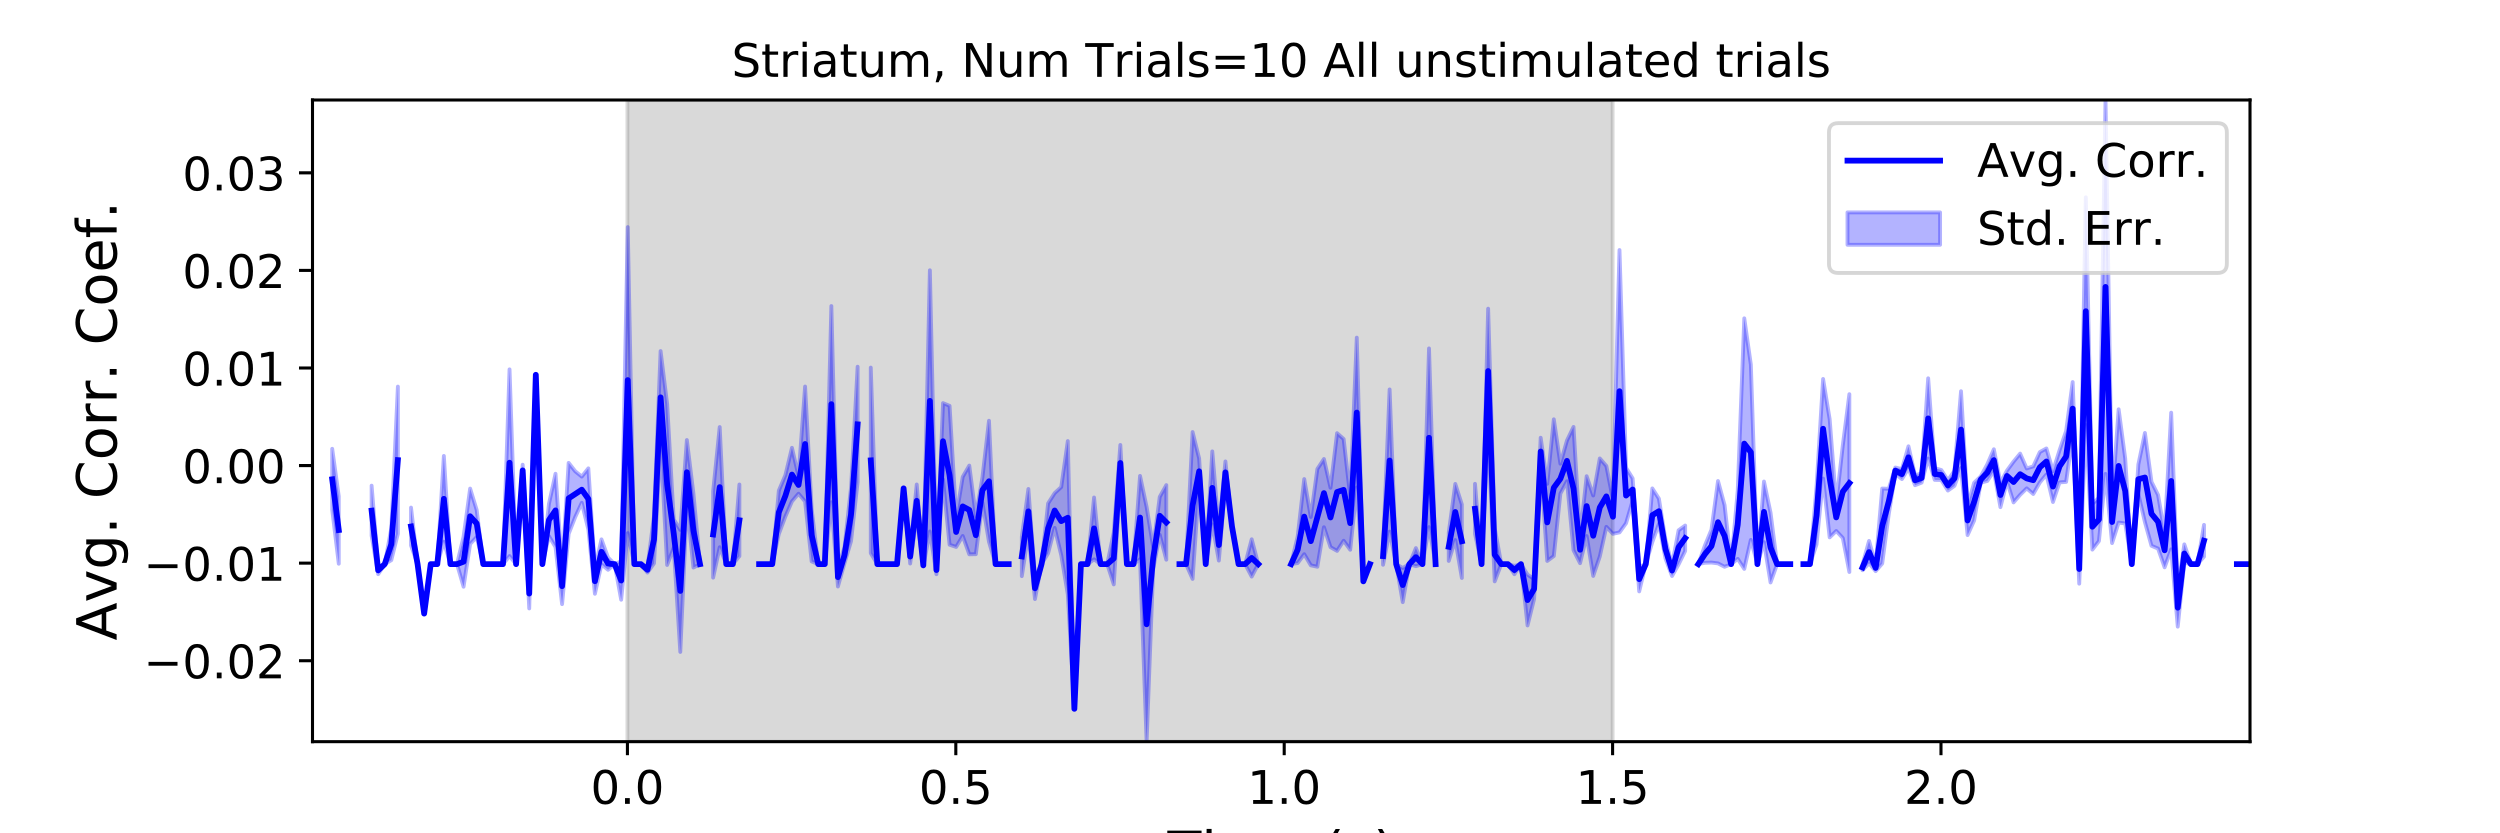 <?xml version="1.0" encoding="utf-8" standalone="no"?>
<!DOCTYPE svg PUBLIC "-//W3C//DTD SVG 1.1//EN"
  "http://www.w3.org/Graphics/SVG/1.1/DTD/svg11.dtd">
<!-- Created with matplotlib (https://matplotlib.org/) -->
<svg height="216pt" version="1.1" viewBox="0 0 648 216" width="648pt" xmlns="http://www.w3.org/2000/svg" xmlns:xlink="http://www.w3.org/1999/xlink">
 <defs>
  <style type="text/css">
*{stroke-linecap:butt;stroke-linejoin:round;}
  </style>
 </defs>
 <g id="figure_1">
  <g id="patch_1">
   <path d="M 0 216 
L 648 216 
L 648 0 
L 0 0 
z
" style="fill:#ffffff;"/>
  </g>
  <g id="axes_1">
   <g id="patch_2">
    <path d="M 81 192.24 
L 583.2 192.24 
L 583.2 25.92 
L 81 25.92 
z
" style="fill:#ffffff;"/>
   </g>
   <g id="PolyCollection_1">
    <defs>
     <path d="M 162.629 -23.76 
L 162.629 -190.08 
L 417.985 -190.08 
L 417.985 -23.76 
L 417.985 -23.76 
L 162.629 -23.76 
z
" id="m14bc0dc854" style="stroke:#808080;stroke-opacity:0.3;"/>
    </defs>
    <g clip-path="url(#p8c85d93088)">
     <use style="fill:#808080;fill-opacity:0.3;stroke:#808080;stroke-opacity:0.3;" x="0" xlink:href="#m14bc0dc854" y="216"/>
    </g>
   </g>
   <g id="PolyCollection_2">
    <path clip-path="url(#p8c85d93088)" d="M 81 146.222 
L 81 146.222 
L 81 146.222 
L 81 146.222 
z
" style="fill:#0000ff;fill-opacity:0.3;stroke:#0000ff;stroke-opacity:0.3;"/>
    <path clip-path="url(#p8c85d93088)" d="M 86.107 116.326 
L 86.107 132.154 
L 87.809 146.121 
L 87.809 128.645 
L 87.809 128.645 
L 86.107 116.326 
z
" style="fill:#0000ff;fill-opacity:0.3;stroke:#0000ff;stroke-opacity:0.3;"/>
    <path clip-path="url(#p8c85d93088)" d="M 91.214 146.222 
L 91.214 146.222 
L 91.214 146.222 
L 91.214 146.222 
z
" style="fill:#0000ff;fill-opacity:0.3;stroke:#0000ff;stroke-opacity:0.3;"/>
    <path clip-path="url(#p8c85d93088)" d="M 96.321 125.879 
L 96.321 138.849 
L 98.024 148.825 
L 99.726 146.222 
L 101.428 145.193 
L 103.131 138.327 
L 103.131 100.203 
L 103.131 100.203 
L 101.428 136.923 
L 99.726 146.222 
L 98.024 146.841 
L 96.321 125.879 
z
" style="fill:#0000ff;fill-opacity:0.3;stroke:#0000ff;stroke-opacity:0.3;"/>
    <path clip-path="url(#p8c85d93088)" d="M 106.536 131.563 
L 106.536 141.372 
L 108.238 146.222 
L 109.94 159.038 
L 111.643 146.222 
L 113.345 146.222 
L 115.047 140.404 
L 116.75 146.222 
L 118.452 146.222 
L 120.155 152.084 
L 121.857 140.998 
L 123.559 139.197 
L 125.262 146.222 
L 126.964 146.222 
L 128.666 146.222 
L 130.369 146.222 
L 132.071 144.125 
L 133.774 146.222 
L 135.476 123.408 
L 137.178 157.709 
L 138.881 97.15 
L 140.583 146.222 
L 142.285 138.975 
L 143.988 141.793 
L 145.69 156.598 
L 147.393 138.376 
L 149.095 134.026 
L 150.797 130.321 
L 152.5 137.236 
L 154.202 153.913 
L 155.904 146.268 
L 157.607 147.693 
L 159.309 146.222 
L 161.012 155.454 
L 162.714 138.176 
L 164.416 146.222 
L 166.119 146.222 
L 167.821 148.417 
L 169.523 146.019 
L 171.226 114.998 
L 172.928 146.443 
L 174.631 141.976 
L 176.333 168.982 
L 178.035 130.751 
L 179.738 147.111 
L 181.44 146.222 
L 181.44 146.222 
L 181.44 146.222 
L 179.738 127.918 
L 178.035 114.054 
L 176.333 137.356 
L 174.631 134.627 
L 172.928 104.753 
L 171.226 90.991 
L 169.523 133.676 
L 167.821 146.956 
L 166.119 146.222 
L 164.416 146.222 
L 162.714 58.863 
L 161.012 145.495 
L 159.309 146.222 
L 157.607 144.511 
L 155.904 139.797 
L 154.202 147.38 
L 152.5 121.395 
L 150.797 123.535 
L 149.095 122.149 
L 147.393 119.976 
L 145.69 147.27 
L 143.988 122.795 
L 142.285 130.61 
L 140.583 146.222 
L 138.881 97.15 
L 137.178 149.99 
L 135.476 120.452 
L 133.774 146.222 
L 132.071 95.739 
L 130.369 146.222 
L 128.666 146.222 
L 126.964 146.222 
L 125.262 146.222 
L 123.559 132.198 
L 121.857 126.636 
L 120.155 139.101 
L 118.452 146.222 
L 116.75 146.222 
L 115.047 118.178 
L 113.345 146.222 
L 111.643 146.222 
L 109.94 159.038 
L 108.238 146.222 
L 106.536 131.563 
z
" style="fill:#0000ff;fill-opacity:0.3;stroke:#0000ff;stroke-opacity:0.3;"/>
    <path clip-path="url(#p8c85d93088)" d="M 184.845 127.338 
L 184.845 149.724 
L 186.547 141.839 
L 188.249 146.222 
L 189.952 146.222 
L 191.654 144.137 
L 191.654 125.579 
L 191.654 125.579 
L 189.952 146.222 
L 188.249 146.222 
L 186.547 110.686 
L 184.845 127.338 
z
" style="fill:#0000ff;fill-opacity:0.3;stroke:#0000ff;stroke-opacity:0.3;"/>
    <path clip-path="url(#p8c85d93088)" d="M 196.761 146.222 
L 196.761 146.222 
L 198.464 146.222 
L 200.166 146.222 
L 201.868 138.42 
L 203.571 133.878 
L 205.273 129.967 
L 206.976 127.966 
L 208.678 129.984 
L 210.38 145.526 
L 212.083 146.222 
L 213.785 146.222 
L 215.487 130.187 
L 217.19 152.025 
L 218.892 145.98 
L 220.595 140.248 
L 222.297 124.938 
L 222.297 95.047 
L 222.297 95.047 
L 220.595 126.276 
L 218.892 141.879 
L 217.19 147.167 
L 215.487 79.325 
L 213.785 146.222 
L 212.083 146.222 
L 210.38 131.902 
L 208.678 100.185 
L 206.976 123.437 
L 205.273 116.065 
L 203.571 123.155 
L 201.868 127.179 
L 200.166 146.222 
L 198.464 146.222 
L 196.761 146.222 
z
" style="fill:#0000ff;fill-opacity:0.3;stroke:#0000ff;stroke-opacity:0.3;"/>
    <path clip-path="url(#p8c85d93088)" d="M 225.702 95.277 
L 225.702 143.383 
L 227.404 146.222 
L 229.106 146.222 
L 230.809 146.222 
L 232.511 146.222 
L 234.214 126.588 
L 235.916 146.073 
L 237.618 134.059 
L 239.321 146.811 
L 241.023 137.758 
L 242.725 148.836 
L 244.428 124.243 
L 246.13 141.194 
L 247.833 141.768 
L 249.535 138.923 
L 251.237 143.683 
L 252.94 143.641 
L 254.642 130.314 
L 256.344 140.436 
L 258.047 146.222 
L 259.749 146.222 
L 261.452 146.222 
L 261.452 146.222 
L 261.452 146.222 
L 259.749 146.222 
L 258.047 146.222 
L 256.344 109.054 
L 254.642 123.751 
L 252.94 133.8 
L 251.237 120.678 
L 249.535 123.602 
L 247.833 134.005 
L 246.13 105.194 
L 244.428 104.486 
L 242.725 146.671 
L 241.023 70.053 
L 239.321 146.242 
L 237.618 125.577 
L 235.916 142.444 
L 234.214 126.588 
L 232.511 146.222 
L 230.809 146.222 
L 229.106 146.222 
L 227.404 146.222 
L 225.702 95.277 
z
" style="fill:#0000ff;fill-opacity:0.3;stroke:#0000ff;stroke-opacity:0.3;"/>
    <path clip-path="url(#p8c85d93088)" d="M 264.856 139.126 
L 264.856 149.339 
L 266.559 138.351 
L 268.261 155.283 
L 269.963 146.222 
L 271.666 143.412 
L 273.368 136.829 
L 275.071 143.905 
L 276.773 154.073 
L 278.475 183.725 
L 280.178 146.222 
L 281.88 146.222 
L 283.582 144.982 
L 285.285 146.222 
L 286.987 146.222 
L 288.689 151.48 
L 290.392 124.684 
L 292.094 146.222 
L 293.797 146.222 
L 295.499 144.948 
L 297.201 192.24 
L 298.904 147.49 
L 300.606 138.611 
L 302.308 145.08 
L 302.308 125.736 
L 302.308 125.736 
L 300.606 128.785 
L 298.904 141.837 
L 297.201 131.389 
L 295.499 123.352 
L 293.797 146.222 
L 292.094 146.222 
L 290.392 115.331 
L 288.689 138.01 
L 286.987 146.222 
L 285.285 146.222 
L 283.582 128.95 
L 281.88 146.222 
L 280.178 146.222 
L 278.475 183.725 
L 276.773 114.326 
L 275.071 126.246 
L 273.368 127.814 
L 271.666 130.48 
L 269.963 146.222 
L 268.261 149.675 
L 266.559 126.739 
L 264.856 139.126 
z
" style="fill:#0000ff;fill-opacity:0.3;stroke:#0000ff;stroke-opacity:0.3;"/>
    <path clip-path="url(#p8c85d93088)" d="M 305.713 146.222 
L 305.713 146.222 
L 307.416 146.222 
L 309.118 150.058 
L 310.82 125.485 
L 312.523 146.222 
L 314.225 135.925 
L 315.927 145.305 
L 317.63 125.287 
L 319.332 136.485 
L 321.035 146.222 
L 322.737 146.222 
L 324.439 149.457 
L 326.142 146.222 
L 326.142 146.222 
L 326.142 146.222 
L 324.439 139.777 
L 322.737 146.222 
L 321.035 146.222 
L 319.332 136.485 
L 317.63 119.599 
L 315.927 137.246 
L 314.225 116.999 
L 312.523 146.222 
L 310.82 118.839 
L 309.118 111.981 
L 307.416 146.222 
L 305.713 146.222 
z
" style="fill:#0000ff;fill-opacity:0.3;stroke:#0000ff;stroke-opacity:0.3;"/>
    <path clip-path="url(#p8c85d93088)" d="M 329.546 81.104 
L 329.546 81.104 
L 329.546 81.104 
L 329.546 81.104 
z
" style="fill:#0000ff;fill-opacity:0.3;stroke:#0000ff;stroke-opacity:0.3;"/>
    <path clip-path="url(#p8c85d93088)" d="M 334.654 146.222 
L 334.654 146.222 
L 336.356 145.945 
L 338.058 143.647 
L 339.761 146.534 
L 341.463 146.907 
L 343.165 136.657 
L 344.868 141.827 
L 346.57 142.793 
L 348.273 140.159 
L 349.975 142.498 
L 351.677 126.362 
L 353.38 150.68 
L 355.082 146.222 
L 355.082 146.222 
L 355.082 146.222 
L 353.38 150.68 
L 351.677 87.513 
L 349.975 128.7 
L 348.273 113.79 
L 346.57 112.275 
L 344.868 126.424 
L 343.165 118.97 
L 341.463 121.545 
L 339.761 133.996 
L 338.058 124.173 
L 336.356 139.035 
L 334.654 146.222 
z
" style="fill:#0000ff;fill-opacity:0.3;stroke:#0000ff;stroke-opacity:0.3;"/>
    <path clip-path="url(#p8c85d93088)" d="M 358.487 141.884 
L 358.487 146.391 
L 360.189 137.792 
L 361.892 146.222 
L 363.594 156.079 
L 365.296 146.222 
L 366.999 146.758 
L 368.701 146.222 
L 370.403 136.629 
L 372.106 146.222 
L 372.106 146.222 
L 372.106 146.222 
L 370.403 90.309 
L 368.701 146.222 
L 366.999 142.063 
L 365.296 146.222 
L 363.594 147.218 
L 361.892 146.222 
L 360.189 100.938 
L 358.487 141.884 
z
" style="fill:#0000ff;fill-opacity:0.3;stroke:#0000ff;stroke-opacity:0.3;"/>
    <path clip-path="url(#p8c85d93088)" d="M 375.511 138.04 
L 375.511 145.396 
L 377.213 139.98 
L 378.915 149.812 
L 378.915 130.757 
L 378.915 130.757 
L 377.213 125.431 
L 375.511 138.04 
z
" style="fill:#0000ff;fill-opacity:0.3;stroke:#0000ff;stroke-opacity:0.3;"/>
    <path clip-path="url(#p8c85d93088)" d="M 382.32 125.403 
L 382.32 138.372 
L 384.022 146.222 
L 385.725 112.341 
L 387.427 150.694 
L 389.129 146.222 
L 390.832 146.222 
L 392.534 148.848 
L 394.237 146.222 
L 395.939 162.118 
L 397.641 155.259 
L 399.344 120.624 
L 401.046 145.398 
L 402.748 144.131 
L 404.451 127.967 
L 406.153 124.739 
L 407.856 142.63 
L 409.558 145.982 
L 411.26 138.939 
L 412.963 149.285 
L 414.665 144.255 
L 416.367 136.557 
L 418.07 138.365 
L 419.772 137.998 
L 421.475 135.631 
L 423.177 129.775 
L 424.879 153.29 
L 426.582 146.222 
L 428.284 140.495 
L 429.986 135.757 
L 431.689 144.756 
L 433.391 149.302 
L 435.094 146.287 
L 436.796 142.811 
L 436.796 136.216 
L 436.796 136.216 
L 435.094 137.446 
L 433.391 146.443 
L 431.689 139.891 
L 429.986 129.252 
L 428.284 126.594 
L 426.582 146.222 
L 424.879 146.936 
L 423.177 123.988 
L 421.475 121.261 
L 419.772 64.807 
L 418.07 129.521 
L 416.367 120.767 
L 414.665 118.824 
L 412.963 128.434 
L 411.26 123.43 
L 409.558 139.013 
L 407.856 110.661 
L 406.153 114.182 
L 404.451 120.199 
L 402.748 108.683 
L 401.046 125.407 
L 399.344 113.456 
L 397.641 150.094 
L 395.939 148.949 
L 394.237 146.222 
L 392.534 146.673 
L 390.832 146.222 
L 389.129 146.222 
L 387.427 136.877 
L 385.725 80.008 
L 384.022 146.222 
L 382.32 125.403 
z
" style="fill:#0000ff;fill-opacity:0.3;stroke:#0000ff;stroke-opacity:0.3;"/>
    <path clip-path="url(#p8c85d93088)" d="M 440.201 146.222 
L 440.201 146.222 
L 441.903 145.877 
L 443.605 145.816 
L 445.308 146.03 
L 447.01 146.916 
L 448.713 146.222 
L 450.415 144.856 
L 452.117 147.461 
L 453.82 139.938 
L 455.522 146.222 
L 457.224 140.535 
L 458.927 150.98 
L 460.629 146.222 
L 462.332 146.222 
L 464.034 146.222 
L 464.034 146.222 
L 464.034 146.222 
L 462.332 146.222 
L 460.629 146.222 
L 458.927 132.892 
L 457.224 124.813 
L 455.522 146.222 
L 453.82 94.504 
L 452.117 82.512 
L 450.415 127.201 
L 448.713 146.222 
L 447.01 130.922 
L 445.308 124.679 
L 443.605 137.304 
L 441.903 141.416 
L 440.201 146.222 
z
" style="fill:#0000ff;fill-opacity:0.3;stroke:#0000ff;stroke-opacity:0.3;"/>
    <path clip-path="url(#p8c85d93088)" d="M 467.439 146.222 
L 467.439 146.222 
L 469.141 146.222 
L 470.843 141.13 
L 472.546 124.036 
L 474.248 139.29 
L 475.951 137.626 
L 477.653 139.452 
L 479.355 148.267 
L 479.355 102.17 
L 479.355 102.17 
L 477.653 115.436 
L 475.951 130.589 
L 474.248 108.639 
L 472.546 98.226 
L 470.843 126.177 
L 469.141 146.222 
L 467.439 146.222 
z
" style="fill:#0000ff;fill-opacity:0.3;stroke:#0000ff;stroke-opacity:0.3;"/>
    <path clip-path="url(#p8c85d93088)" d="M 482.76 146.336 
L 482.76 147.807 
L 484.462 146 
L 486.165 148.041 
L 487.867 146.066 
L 489.569 133.238 
L 491.272 122.778 
L 492.974 124.181 
L 494.677 121.397 
L 496.379 125.771 
L 498.081 125.098 
L 499.784 118.853 
L 501.486 124.385 
L 503.188 124.418 
L 504.891 127.154 
L 506.593 125.941 
L 508.296 121.298 
L 509.998 138.693 
L 511.7 134.914 
L 513.403 125.095 
L 515.105 124.671 
L 516.807 122.075 
L 518.51 131.452 
L 520.212 124.781 
L 521.915 130.224 
L 523.617 128.258 
L 525.319 126.581 
L 527.022 128.047 
L 528.724 125.059 
L 530.426 122.995 
L 532.129 130.129 
L 533.831 125.038 
L 535.534 124.911 
L 537.236 112.804 
L 538.938 151.29 
L 540.641 110.186 
L 542.343 142.462 
L 544.045 140.243 
L 545.748 122.825 
L 547.45 140.769 
L 549.153 135.457 
L 550.855 135.676 
L 552.557 146.222 
L 554.26 128.04 
L 555.962 135.327 
L 557.664 141.469 
L 559.367 142.191 
L 561.069 147.054 
L 562.772 142.382 
L 564.474 162.428 
L 566.176 145.854 
L 567.879 146.222 
L 569.581 146.222 
L 571.283 144.275 
L 571.283 136.045 
L 571.283 136.045 
L 569.581 146.222 
L 567.879 146.222 
L 566.176 141.098 
L 564.474 152.589 
L 562.772 106.963 
L 561.069 138.214 
L 559.367 128.287 
L 557.664 124.878 
L 555.962 112.218 
L 554.26 120.392 
L 552.557 146.222 
L 550.855 118.847 
L 549.153 106.082 
L 547.45 129.841 
L 545.748 25.92 
L 544.045 129.037 
L 542.343 130.599 
L 540.641 51.142 
L 538.938 143.68 
L 537.236 99.025 
L 535.534 111.747 
L 533.831 116.714 
L 532.129 122.116 
L 530.426 116.238 
L 528.724 117.175 
L 527.022 120.883 
L 525.319 121.423 
L 523.617 117.574 
L 521.915 119.649 
L 520.212 121.96 
L 518.51 125.151 
L 516.807 116.447 
L 515.105 120.356 
L 513.403 123.494 
L 511.7 125.129 
L 509.998 131.108 
L 508.296 101.403 
L 506.593 122.033 
L 504.891 124.493 
L 503.188 121.829 
L 501.486 121.334 
L 499.784 98.054 
L 498.081 122.686 
L 496.379 123.219 
L 494.677 115.678 
L 492.974 121.596 
L 491.272 121.18 
L 489.569 126.696 
L 487.867 126.622 
L 486.165 146.353 
L 484.462 140.205 
L 482.76 146.336 
z
" style="fill:#0000ff;fill-opacity:0.3;stroke:#0000ff;stroke-opacity:0.3;"/>
    <path clip-path="url(#p8c85d93088)" d="M 579.795 146.222 
L 579.795 146.222 
L 581.498 146.222 
L 583.2 146.222 
L 583.2 146.222 
L 583.2 146.222 
L 581.498 146.222 
L 579.795 146.222 
z
" style="fill:#0000ff;fill-opacity:0.3;stroke:#0000ff;stroke-opacity:0.3;"/>
   </g>
   <g id="matplotlib.axis_1">
    <g id="xtick_1">
     <g id="line2d_1">
      <defs>
       <path d="M 0 0 
L 0 3.5 
" id="m82d93a2e04" style="stroke:#000000;stroke-width:0.8;"/>
      </defs>
      <g>
       <use style="stroke:#000000;stroke-width:0.8;" x="162.629" xlink:href="#m82d93a2e04" y="192.24"/>
      </g>
     </g>
     <g id="text_1">
      <!-- 0.0 -->
      <defs>
       <path d="M 31.781 66.406 
Q 24.172 66.406 20.328 58.906 
Q 16.5 51.422 16.5 36.375 
Q 16.5 21.391 20.328 13.891 
Q 24.172 6.391 31.781 6.391 
Q 39.453 6.391 43.281 13.891 
Q 47.125 21.391 47.125 36.375 
Q 47.125 51.422 43.281 58.906 
Q 39.453 66.406 31.781 66.406 
z
M 31.781 74.219 
Q 44.047 74.219 50.516 64.516 
Q 56.984 54.828 56.984 36.375 
Q 56.984 17.969 50.516 8.266 
Q 44.047 -1.422 31.781 -1.422 
Q 19.531 -1.422 13.062 8.266 
Q 6.594 17.969 6.594 36.375 
Q 6.594 54.828 13.062 64.516 
Q 19.531 74.219 31.781 74.219 
z
" id="DejaVuSans-48"/>
       <path d="M 10.688 12.406 
L 21 12.406 
L 21 0 
L 10.688 0 
z
" id="DejaVuSans-46"/>
      </defs>
      <g transform="translate(153.087 208.358)scale(0.12 -0.12)">
       <use xlink:href="#DejaVuSans-48"/>
       <use x="63.623" xlink:href="#DejaVuSans-46"/>
       <use x="95.41" xlink:href="#DejaVuSans-48"/>
      </g>
     </g>
    </g>
    <g id="xtick_2">
     <g id="line2d_2">
      <g>
       <use style="stroke:#000000;stroke-width:0.8;" x="247.747" xlink:href="#m82d93a2e04" y="192.24"/>
      </g>
     </g>
     <g id="text_2">
      <!-- 0.5 -->
      <defs>
       <path d="M 10.797 72.906 
L 49.516 72.906 
L 49.516 64.594 
L 19.828 64.594 
L 19.828 46.734 
Q 21.969 47.469 24.109 47.828 
Q 26.266 48.188 28.422 48.188 
Q 40.625 48.188 47.75 41.5 
Q 54.891 34.812 54.891 23.391 
Q 54.891 11.625 47.562 5.094 
Q 40.234 -1.422 26.906 -1.422 
Q 22.312 -1.422 17.547 -0.641 
Q 12.797 0.141 7.719 1.703 
L 7.719 11.625 
Q 12.109 9.234 16.797 8.062 
Q 21.484 6.891 26.703 6.891 
Q 35.156 6.891 40.078 11.328 
Q 45.016 15.766 45.016 23.391 
Q 45.016 31 40.078 35.438 
Q 35.156 39.891 26.703 39.891 
Q 22.75 39.891 18.812 39.016 
Q 14.891 38.141 10.797 36.281 
z
" id="DejaVuSans-53"/>
      </defs>
      <g transform="translate(238.206 208.358)scale(0.12 -0.12)">
       <use xlink:href="#DejaVuSans-48"/>
       <use x="63.623" xlink:href="#DejaVuSans-46"/>
       <use x="95.41" xlink:href="#DejaVuSans-53"/>
      </g>
     </g>
    </g>
    <g id="xtick_3">
     <g id="line2d_3">
      <g>
       <use style="stroke:#000000;stroke-width:0.8;" x="332.866" xlink:href="#m82d93a2e04" y="192.24"/>
      </g>
     </g>
     <g id="text_3">
      <!-- 1.0 -->
      <defs>
       <path d="M 12.406 8.297 
L 28.516 8.297 
L 28.516 63.922 
L 10.984 60.406 
L 10.984 69.391 
L 28.422 72.906 
L 38.281 72.906 
L 38.281 8.297 
L 54.391 8.297 
L 54.391 0 
L 12.406 0 
z
" id="DejaVuSans-49"/>
      </defs>
      <g transform="translate(323.324 208.358)scale(0.12 -0.12)">
       <use xlink:href="#DejaVuSans-49"/>
       <use x="63.623" xlink:href="#DejaVuSans-46"/>
       <use x="95.41" xlink:href="#DejaVuSans-48"/>
      </g>
     </g>
    </g>
    <g id="xtick_4">
     <g id="line2d_4">
      <g>
       <use style="stroke:#000000;stroke-width:0.8;" x="417.985" xlink:href="#m82d93a2e04" y="192.24"/>
      </g>
     </g>
     <g id="text_4">
      <!-- 1.5 -->
      <g transform="translate(408.443 208.358)scale(0.12 -0.12)">
       <use xlink:href="#DejaVuSans-49"/>
       <use x="63.623" xlink:href="#DejaVuSans-46"/>
       <use x="95.41" xlink:href="#DejaVuSans-53"/>
      </g>
     </g>
    </g>
    <g id="xtick_5">
     <g id="line2d_5">
      <g>
       <use style="stroke:#000000;stroke-width:0.8;" x="503.103" xlink:href="#m82d93a2e04" y="192.24"/>
      </g>
     </g>
     <g id="text_5">
      <!-- 2.0 -->
      <defs>
       <path d="M 19.188 8.297 
L 53.609 8.297 
L 53.609 0 
L 7.328 0 
L 7.328 8.297 
Q 12.938 14.109 22.625 23.891 
Q 32.328 33.688 34.812 36.531 
Q 39.547 41.844 41.422 45.531 
Q 43.312 49.219 43.312 52.781 
Q 43.312 58.594 39.234 62.25 
Q 35.156 65.922 28.609 65.922 
Q 23.969 65.922 18.812 64.312 
Q 13.672 62.703 7.812 59.422 
L 7.812 69.391 
Q 13.766 71.781 18.938 73 
Q 24.125 74.219 28.422 74.219 
Q 39.75 74.219 46.484 68.547 
Q 53.219 62.891 53.219 53.422 
Q 53.219 48.922 51.531 44.891 
Q 49.859 40.875 45.406 35.406 
Q 44.188 33.984 37.641 27.219 
Q 31.109 20.453 19.188 8.297 
z
" id="DejaVuSans-50"/>
      </defs>
      <g transform="translate(493.561 208.358)scale(0.12 -0.12)">
       <use xlink:href="#DejaVuSans-50"/>
       <use x="63.623" xlink:href="#DejaVuSans-46"/>
       <use x="95.41" xlink:href="#DejaVuSans-48"/>
      </g>
     </g>
    </g>
    <g id="text_6">
     <!-- Time (s) -->
     <defs>
      <path d="M -0.297 72.906 
L 61.375 72.906 
L 61.375 64.594 
L 35.5 64.594 
L 35.5 0 
L 25.594 0 
L 25.594 64.594 
L -0.297 64.594 
z
" id="DejaVuSans-84"/>
      <path d="M 9.422 54.688 
L 18.406 54.688 
L 18.406 0 
L 9.422 0 
z
M 9.422 75.984 
L 18.406 75.984 
L 18.406 64.594 
L 9.422 64.594 
z
" id="DejaVuSans-105"/>
      <path d="M 52 44.188 
Q 55.375 50.25 60.062 53.125 
Q 64.75 56 71.094 56 
Q 79.641 56 84.281 50.016 
Q 88.922 44.047 88.922 33.016 
L 88.922 0 
L 79.891 0 
L 79.891 32.719 
Q 79.891 40.578 77.094 44.375 
Q 74.312 48.188 68.609 48.188 
Q 61.625 48.188 57.562 43.547 
Q 53.516 38.922 53.516 30.906 
L 53.516 0 
L 44.484 0 
L 44.484 32.719 
Q 44.484 40.625 41.703 44.406 
Q 38.922 48.188 33.109 48.188 
Q 26.219 48.188 22.156 43.531 
Q 18.109 38.875 18.109 30.906 
L 18.109 0 
L 9.078 0 
L 9.078 54.688 
L 18.109 54.688 
L 18.109 46.188 
Q 21.188 51.219 25.484 53.609 
Q 29.781 56 35.688 56 
Q 41.656 56 45.828 52.969 
Q 50 49.953 52 44.188 
z
" id="DejaVuSans-109"/>
      <path d="M 56.203 29.594 
L 56.203 25.203 
L 14.891 25.203 
Q 15.484 15.922 20.484 11.062 
Q 25.484 6.203 34.422 6.203 
Q 39.594 6.203 44.453 7.469 
Q 49.312 8.734 54.109 11.281 
L 54.109 2.781 
Q 49.266 0.734 44.188 -0.344 
Q 39.109 -1.422 33.891 -1.422 
Q 20.797 -1.422 13.156 6.188 
Q 5.516 13.812 5.516 26.812 
Q 5.516 40.234 12.766 48.109 
Q 20.016 56 32.328 56 
Q 43.359 56 49.781 48.891 
Q 56.203 41.797 56.203 29.594 
z
M 47.219 32.234 
Q 47.125 39.594 43.094 43.984 
Q 39.062 48.391 32.422 48.391 
Q 24.906 48.391 20.391 44.141 
Q 15.875 39.891 15.188 32.172 
z
" id="DejaVuSans-101"/>
      <path id="DejaVuSans-32"/>
      <path d="M 31 75.875 
Q 24.469 64.656 21.281 53.656 
Q 18.109 42.672 18.109 31.391 
Q 18.109 20.125 21.312 9.062 
Q 24.516 -2 31 -13.188 
L 23.188 -13.188 
Q 15.875 -1.703 12.234 9.375 
Q 8.594 20.453 8.594 31.391 
Q 8.594 42.281 12.203 53.312 
Q 15.828 64.359 23.188 75.875 
z
" id="DejaVuSans-40"/>
      <path d="M 44.281 53.078 
L 44.281 44.578 
Q 40.484 46.531 36.375 47.5 
Q 32.281 48.484 27.875 48.484 
Q 21.188 48.484 17.844 46.438 
Q 14.5 44.391 14.5 40.281 
Q 14.5 37.156 16.891 35.375 
Q 19.281 33.594 26.516 31.984 
L 29.594 31.297 
Q 39.156 29.25 43.188 25.516 
Q 47.219 21.781 47.219 15.094 
Q 47.219 7.469 41.188 3.016 
Q 35.156 -1.422 24.609 -1.422 
Q 20.219 -1.422 15.453 -0.562 
Q 10.688 0.297 5.422 2 
L 5.422 11.281 
Q 10.406 8.688 15.234 7.391 
Q 20.062 6.109 24.812 6.109 
Q 31.156 6.109 34.562 8.281 
Q 37.984 10.453 37.984 14.406 
Q 37.984 18.062 35.516 20.016 
Q 33.062 21.969 24.703 23.781 
L 21.578 24.516 
Q 13.234 26.266 9.516 29.906 
Q 5.812 33.547 5.812 39.891 
Q 5.812 47.609 11.281 51.797 
Q 16.75 56 26.812 56 
Q 31.781 56 36.172 55.266 
Q 40.578 54.547 44.281 53.078 
z
" id="DejaVuSans-115"/>
      <path d="M 8.016 75.875 
L 15.828 75.875 
Q 23.141 64.359 26.781 53.312 
Q 30.422 42.281 30.422 31.391 
Q 30.422 20.453 26.781 9.375 
Q 23.141 -1.703 15.828 -13.188 
L 8.016 -13.188 
Q 14.5 -2 17.703 9.062 
Q 20.906 20.125 20.906 31.391 
Q 20.906 42.672 17.703 53.656 
Q 14.5 64.656 8.016 75.875 
z
" id="DejaVuSans-41"/>
     </defs>
     <g transform="translate(302.605 225.796)scale(0.144 -0.144)">
      <use xlink:href="#DejaVuSans-84"/>
      <use x="61.037" xlink:href="#DejaVuSans-105"/>
      <use x="88.82" xlink:href="#DejaVuSans-109"/>
      <use x="186.232" xlink:href="#DejaVuSans-101"/>
      <use x="247.756" xlink:href="#DejaVuSans-32"/>
      <use x="279.543" xlink:href="#DejaVuSans-40"/>
      <use x="318.557" xlink:href="#DejaVuSans-115"/>
      <use x="370.656" xlink:href="#DejaVuSans-41"/>
     </g>
    </g>
   </g>
   <g id="matplotlib.axis_2">
    <g id="ytick_1">
     <g id="line2d_6">
      <defs>
       <path d="M 0 0 
L -3.5 0 
" id="m25fcb96685" style="stroke:#000000;stroke-width:0.8;"/>
      </defs>
      <g>
       <use style="stroke:#000000;stroke-width:0.8;" x="81" xlink:href="#m25fcb96685" y="171.259"/>
      </g>
     </g>
     <g id="text_7">
      <!-- −0.02 -->
      <defs>
       <path d="M 10.594 35.5 
L 73.188 35.5 
L 73.188 27.203 
L 10.594 27.203 
z
" id="DejaVuSans-8722"/>
      </defs>
      <g transform="translate(37.226 175.818)scale(0.12 -0.12)">
       <use xlink:href="#DejaVuSans-8722"/>
       <use x="83.789" xlink:href="#DejaVuSans-48"/>
       <use x="147.412" xlink:href="#DejaVuSans-46"/>
       <use x="179.199" xlink:href="#DejaVuSans-48"/>
       <use x="242.822" xlink:href="#DejaVuSans-50"/>
      </g>
     </g>
    </g>
    <g id="ytick_2">
     <g id="line2d_7">
      <g>
       <use style="stroke:#000000;stroke-width:0.8;" x="81" xlink:href="#m25fcb96685" y="145.967"/>
      </g>
     </g>
     <g id="text_8">
      <!-- −0.01 -->
      <g transform="translate(37.226 150.526)scale(0.12 -0.12)">
       <use xlink:href="#DejaVuSans-8722"/>
       <use x="83.789" xlink:href="#DejaVuSans-48"/>
       <use x="147.412" xlink:href="#DejaVuSans-46"/>
       <use x="179.199" xlink:href="#DejaVuSans-48"/>
       <use x="242.822" xlink:href="#DejaVuSans-49"/>
      </g>
     </g>
    </g>
    <g id="ytick_3">
     <g id="line2d_8">
      <g>
       <use style="stroke:#000000;stroke-width:0.8;" x="81" xlink:href="#m25fcb96685" y="120.675"/>
      </g>
     </g>
     <g id="text_9">
      <!-- 0.00 -->
      <g transform="translate(47.281 125.234)scale(0.12 -0.12)">
       <use xlink:href="#DejaVuSans-48"/>
       <use x="63.623" xlink:href="#DejaVuSans-46"/>
       <use x="95.41" xlink:href="#DejaVuSans-48"/>
       <use x="159.033" xlink:href="#DejaVuSans-48"/>
      </g>
     </g>
    </g>
    <g id="ytick_4">
     <g id="line2d_9">
      <g>
       <use style="stroke:#000000;stroke-width:0.8;" x="81" xlink:href="#m25fcb96685" y="95.383"/>
      </g>
     </g>
     <g id="text_10">
      <!-- 0.01 -->
      <g transform="translate(47.281 99.942)scale(0.12 -0.12)">
       <use xlink:href="#DejaVuSans-48"/>
       <use x="63.623" xlink:href="#DejaVuSans-46"/>
       <use x="95.41" xlink:href="#DejaVuSans-48"/>
       <use x="159.033" xlink:href="#DejaVuSans-49"/>
      </g>
     </g>
    </g>
    <g id="ytick_5">
     <g id="line2d_10">
      <g>
       <use style="stroke:#000000;stroke-width:0.8;" x="81" xlink:href="#m25fcb96685" y="70.091"/>
      </g>
     </g>
     <g id="text_11">
      <!-- 0.02 -->
      <g transform="translate(47.281 74.65)scale(0.12 -0.12)">
       <use xlink:href="#DejaVuSans-48"/>
       <use x="63.623" xlink:href="#DejaVuSans-46"/>
       <use x="95.41" xlink:href="#DejaVuSans-48"/>
       <use x="159.033" xlink:href="#DejaVuSans-50"/>
      </g>
     </g>
    </g>
    <g id="ytick_6">
     <g id="line2d_11">
      <g>
       <use style="stroke:#000000;stroke-width:0.8;" x="81" xlink:href="#m25fcb96685" y="44.799"/>
      </g>
     </g>
     <g id="text_12">
      <!-- 0.03 -->
      <defs>
       <path d="M 40.578 39.312 
Q 47.656 37.797 51.625 33 
Q 55.609 28.219 55.609 21.188 
Q 55.609 10.406 48.188 4.484 
Q 40.766 -1.422 27.094 -1.422 
Q 22.516 -1.422 17.656 -0.516 
Q 12.797 0.391 7.625 2.203 
L 7.625 11.719 
Q 11.719 9.328 16.594 8.109 
Q 21.484 6.891 26.812 6.891 
Q 36.078 6.891 40.938 10.547 
Q 45.797 14.203 45.797 21.188 
Q 45.797 27.641 41.281 31.266 
Q 36.766 34.906 28.719 34.906 
L 20.219 34.906 
L 20.219 43.016 
L 29.109 43.016 
Q 36.375 43.016 40.234 45.922 
Q 44.094 48.828 44.094 54.297 
Q 44.094 59.906 40.109 62.906 
Q 36.141 65.922 28.719 65.922 
Q 24.656 65.922 20.016 65.031 
Q 15.375 64.156 9.812 62.312 
L 9.812 71.094 
Q 15.438 72.656 20.344 73.438 
Q 25.25 74.219 29.594 74.219 
Q 40.828 74.219 47.359 69.109 
Q 53.906 64.016 53.906 55.328 
Q 53.906 49.266 50.438 45.094 
Q 46.969 40.922 40.578 39.312 
z
" id="DejaVuSans-51"/>
      </defs>
      <g transform="translate(47.281 49.358)scale(0.12 -0.12)">
       <use xlink:href="#DejaVuSans-48"/>
       <use x="63.623" xlink:href="#DejaVuSans-46"/>
       <use x="95.41" xlink:href="#DejaVuSans-48"/>
       <use x="159.033" xlink:href="#DejaVuSans-51"/>
      </g>
     </g>
    </g>
    <g id="text_13">
     <!-- Avg. Corr. Coef. -->
     <defs>
      <path d="M 34.188 63.188 
L 20.797 26.906 
L 47.609 26.906 
z
M 28.609 72.906 
L 39.797 72.906 
L 67.578 0 
L 57.328 0 
L 50.688 18.703 
L 17.828 18.703 
L 11.188 0 
L 0.781 0 
z
" id="DejaVuSans-65"/>
      <path d="M 2.984 54.688 
L 12.5 54.688 
L 29.594 8.797 
L 46.688 54.688 
L 56.203 54.688 
L 35.688 0 
L 23.484 0 
z
" id="DejaVuSans-118"/>
      <path d="M 45.406 27.984 
Q 45.406 37.75 41.375 43.109 
Q 37.359 48.484 30.078 48.484 
Q 22.859 48.484 18.828 43.109 
Q 14.797 37.75 14.797 27.984 
Q 14.797 18.266 18.828 12.891 
Q 22.859 7.516 30.078 7.516 
Q 37.359 7.516 41.375 12.891 
Q 45.406 18.266 45.406 27.984 
z
M 54.391 6.781 
Q 54.391 -7.172 48.188 -13.984 
Q 42 -20.797 29.203 -20.797 
Q 24.469 -20.797 20.266 -20.094 
Q 16.062 -19.391 12.109 -17.922 
L 12.109 -9.188 
Q 16.062 -11.328 19.922 -12.344 
Q 23.781 -13.375 27.781 -13.375 
Q 36.625 -13.375 41.016 -8.766 
Q 45.406 -4.156 45.406 5.172 
L 45.406 9.625 
Q 42.625 4.781 38.281 2.391 
Q 33.938 0 27.875 0 
Q 17.828 0 11.672 7.656 
Q 5.516 15.328 5.516 27.984 
Q 5.516 40.672 11.672 48.328 
Q 17.828 56 27.875 56 
Q 33.938 56 38.281 53.609 
Q 42.625 51.219 45.406 46.391 
L 45.406 54.688 
L 54.391 54.688 
z
" id="DejaVuSans-103"/>
      <path d="M 64.406 67.281 
L 64.406 56.891 
Q 59.422 61.531 53.781 63.812 
Q 48.141 66.109 41.797 66.109 
Q 29.297 66.109 22.656 58.469 
Q 16.016 50.828 16.016 36.375 
Q 16.016 21.969 22.656 14.328 
Q 29.297 6.688 41.797 6.688 
Q 48.141 6.688 53.781 8.984 
Q 59.422 11.281 64.406 15.922 
L 64.406 5.609 
Q 59.234 2.094 53.438 0.328 
Q 47.656 -1.422 41.219 -1.422 
Q 24.656 -1.422 15.125 8.703 
Q 5.609 18.844 5.609 36.375 
Q 5.609 53.953 15.125 64.078 
Q 24.656 74.219 41.219 74.219 
Q 47.75 74.219 53.531 72.484 
Q 59.328 70.75 64.406 67.281 
z
" id="DejaVuSans-67"/>
      <path d="M 30.609 48.391 
Q 23.391 48.391 19.188 42.75 
Q 14.984 37.109 14.984 27.297 
Q 14.984 17.484 19.156 11.844 
Q 23.344 6.203 30.609 6.203 
Q 37.797 6.203 41.984 11.859 
Q 46.188 17.531 46.188 27.297 
Q 46.188 37.016 41.984 42.703 
Q 37.797 48.391 30.609 48.391 
z
M 30.609 56 
Q 42.328 56 49.016 48.375 
Q 55.719 40.766 55.719 27.297 
Q 55.719 13.875 49.016 6.219 
Q 42.328 -1.422 30.609 -1.422 
Q 18.844 -1.422 12.172 6.219 
Q 5.516 13.875 5.516 27.297 
Q 5.516 40.766 12.172 48.375 
Q 18.844 56 30.609 56 
z
" id="DejaVuSans-111"/>
      <path d="M 41.109 46.297 
Q 39.594 47.172 37.812 47.578 
Q 36.031 48 33.891 48 
Q 26.266 48 22.188 43.047 
Q 18.109 38.094 18.109 28.812 
L 18.109 0 
L 9.078 0 
L 9.078 54.688 
L 18.109 54.688 
L 18.109 46.188 
Q 20.953 51.172 25.484 53.578 
Q 30.031 56 36.531 56 
Q 37.453 56 38.578 55.875 
Q 39.703 55.766 41.062 55.516 
z
" id="DejaVuSans-114"/>
      <path d="M 37.109 75.984 
L 37.109 68.5 
L 28.516 68.5 
Q 23.688 68.5 21.797 66.547 
Q 19.922 64.594 19.922 59.516 
L 19.922 54.688 
L 34.719 54.688 
L 34.719 47.703 
L 19.922 47.703 
L 19.922 0 
L 10.891 0 
L 10.891 47.703 
L 2.297 47.703 
L 2.297 54.688 
L 10.891 54.688 
L 10.891 58.5 
Q 10.891 67.625 15.141 71.797 
Q 19.391 75.984 28.609 75.984 
z
" id="DejaVuSans-102"/>
     </defs>
     <g transform="translate(30.231 166.005)rotate(-90)scale(0.144 -0.144)">
      <use xlink:href="#DejaVuSans-65"/>
      <use x="68.33" xlink:href="#DejaVuSans-118"/>
      <use x="127.51" xlink:href="#DejaVuSans-103"/>
      <use x="190.986" xlink:href="#DejaVuSans-46"/>
      <use x="222.773" xlink:href="#DejaVuSans-32"/>
      <use x="254.561" xlink:href="#DejaVuSans-67"/>
      <use x="324.385" xlink:href="#DejaVuSans-111"/>
      <use x="385.566" xlink:href="#DejaVuSans-114"/>
      <use x="426.664" xlink:href="#DejaVuSans-114"/>
      <use x="467.637" xlink:href="#DejaVuSans-46"/>
      <use x="499.424" xlink:href="#DejaVuSans-32"/>
      <use x="531.211" xlink:href="#DejaVuSans-67"/>
      <use x="601.035" xlink:href="#DejaVuSans-111"/>
      <use x="662.217" xlink:href="#DejaVuSans-101"/>
      <use x="723.74" xlink:href="#DejaVuSans-102"/>
      <use x="758.836" xlink:href="#DejaVuSans-46"/>
     </g>
    </g>
   </g>
   <g id="line2d_12">
    <path clip-path="url(#p8c85d93088)" d="M 86.107 124.24 
L 87.809 137.383 
M 96.321 132.364 
L 98.024 147.833 
L 99.726 146.222 
L 101.428 141.058 
L 103.131 119.265 
M 106.536 136.468 
L 108.238 146.222 
L 109.94 159.038 
L 111.643 146.222 
L 113.345 146.222 
L 115.047 129.291 
L 116.75 146.222 
L 118.452 146.222 
L 120.155 145.592 
L 121.857 133.817 
L 123.559 135.697 
L 125.262 146.222 
L 130.369 146.222 
L 132.071 119.932 
L 133.774 146.222 
L 135.476 121.93 
L 137.178 153.849 
L 138.881 97.15 
L 140.583 146.222 
L 142.285 134.792 
L 143.988 132.294 
L 145.69 151.934 
L 147.393 129.176 
L 150.797 126.928 
L 152.5 129.315 
L 154.202 150.646 
L 155.904 143.033 
L 157.607 146.102 
L 159.309 146.222 
L 161.012 150.474 
L 162.714 98.519 
L 164.416 146.222 
L 166.119 146.222 
L 167.821 147.687 
L 169.523 139.847 
L 171.226 102.994 
L 172.928 125.598 
L 174.631 138.302 
L 176.333 153.169 
L 178.035 122.403 
L 179.738 137.514 
L 181.44 146.222 
M 184.845 138.531 
L 186.547 126.262 
L 188.249 146.222 
L 189.952 146.222 
L 191.654 134.858 
M 196.761 146.222 
L 200.166 146.222 
L 201.868 132.799 
L 203.571 128.516 
L 205.273 123.016 
L 206.976 125.701 
L 208.678 115.085 
L 210.38 138.714 
L 212.083 146.222 
L 213.785 146.222 
L 215.487 104.756 
L 217.19 149.596 
L 218.892 143.929 
L 220.595 133.262 
L 222.297 109.993 
M 225.702 119.33 
L 227.404 146.222 
L 232.511 146.222 
L 234.214 126.588 
L 235.916 144.259 
L 237.618 129.818 
L 239.321 146.527 
L 241.023 103.906 
L 242.725 147.753 
L 244.428 114.365 
L 246.13 123.194 
L 247.833 137.887 
L 249.535 131.262 
L 251.237 132.18 
L 252.94 138.721 
L 254.642 127.033 
L 256.344 124.745 
L 258.047 146.222 
L 261.452 146.222 
M 264.856 144.233 
L 266.559 132.545 
L 268.261 152.479 
L 269.963 146.222 
L 271.666 136.946 
L 273.368 132.321 
L 275.071 135.076 
L 276.773 134.199 
L 278.475 183.725 
L 280.178 146.222 
L 281.88 146.222 
L 283.582 136.966 
L 285.285 146.222 
L 286.987 146.222 
L 288.689 144.745 
L 290.392 120.008 
L 292.094 146.222 
L 293.797 146.222 
L 295.499 134.15 
L 297.201 161.814 
L 298.904 144.663 
L 300.606 133.698 
L 302.308 135.408 
M 305.713 146.222 
L 307.416 146.222 
L 309.118 131.02 
L 310.82 122.162 
L 312.523 146.222 
L 314.225 126.462 
L 315.927 141.276 
L 317.63 122.443 
L 319.332 136.485 
L 321.035 146.222 
L 322.737 146.222 
L 324.439 144.617 
L 326.142 146.222 
M 334.654 146.222 
L 336.356 142.49 
L 338.058 133.91 
L 339.761 140.265 
L 343.165 127.813 
L 344.868 134.126 
L 346.57 127.534 
L 348.273 126.974 
L 349.975 135.599 
L 351.677 106.937 
L 353.38 150.68 
L 355.082 146.222 
M 358.487 144.138 
L 360.189 119.365 
L 361.892 146.222 
L 363.594 151.649 
L 365.296 146.222 
L 366.999 144.41 
L 368.701 146.222 
L 370.403 113.469 
L 372.106 146.222 
M 375.511 141.718 
L 377.213 132.706 
L 378.915 140.285 
M 382.32 131.887 
L 384.022 146.222 
L 385.725 96.175 
L 387.427 143.785 
L 389.129 146.222 
L 390.832 146.222 
L 392.534 147.76 
L 394.237 146.222 
L 395.939 155.534 
L 397.641 152.676 
L 399.344 117.04 
L 401.046 135.402 
L 402.748 126.407 
L 404.451 124.083 
L 406.153 119.461 
L 407.856 126.646 
L 409.558 142.497 
L 411.26 131.184 
L 412.963 138.86 
L 414.665 131.54 
L 416.367 128.662 
L 418.07 133.943 
L 419.772 101.402 
L 421.475 128.446 
L 423.177 126.882 
L 424.879 150.113 
L 426.582 146.222 
L 428.284 133.545 
L 429.986 132.504 
L 431.689 142.324 
L 433.391 147.873 
L 435.094 141.867 
L 436.796 139.514 
M 440.201 146.222 
L 441.903 143.647 
L 443.605 141.56 
L 445.308 135.354 
L 447.01 138.919 
L 448.713 146.222 
L 450.415 136.029 
L 452.117 114.987 
L 453.82 117.221 
L 455.522 146.222 
L 457.224 132.674 
L 458.927 141.936 
L 460.629 146.222 
L 464.034 146.222 
M 467.439 146.222 
L 469.141 146.222 
L 470.843 133.653 
L 472.546 111.131 
L 474.248 123.964 
L 475.951 134.107 
L 477.653 127.444 
L 479.355 125.219 
M 482.76 147.071 
L 484.462 143.103 
L 486.165 147.197 
L 487.867 136.344 
L 489.569 129.967 
L 491.272 121.979 
L 492.974 122.888 
L 494.677 118.538 
L 496.379 124.495 
L 498.081 123.892 
L 499.784 108.454 
L 501.486 122.86 
L 503.188 123.123 
L 504.891 125.823 
L 506.593 123.987 
L 508.296 111.351 
L 509.998 134.901 
L 511.7 130.022 
L 513.403 124.295 
L 515.105 122.513 
L 516.807 119.261 
L 518.51 128.302 
L 520.212 123.37 
L 521.915 124.937 
L 523.617 122.916 
L 525.319 124.002 
L 527.022 124.465 
L 528.724 121.117 
L 530.426 119.616 
L 532.129 126.123 
L 533.831 120.876 
L 535.534 118.329 
L 537.236 105.915 
L 538.938 147.485 
L 540.641 80.664 
L 542.343 136.53 
L 544.045 134.64 
L 545.748 74.373 
L 547.45 135.305 
L 549.153 120.769 
L 550.855 127.261 
L 552.557 146.222 
L 554.26 124.216 
L 555.962 123.773 
L 557.664 133.173 
L 559.367 135.239 
L 561.069 142.634 
L 562.772 124.673 
L 564.474 157.508 
L 566.176 143.476 
L 567.879 146.222 
L 569.581 146.222 
L 571.283 140.16 
M 579.795 146.222 
L 583.2 146.222 
L 583.2 146.222 
" style="fill:none;stroke:#0000ff;stroke-linecap:square;stroke-width:1.5;"/>
   </g>
   <g id="patch_3">
    <path d="M 81 192.24 
L 81 25.92 
" style="fill:none;stroke:#000000;stroke-linecap:square;stroke-linejoin:miter;stroke-width:0.8;"/>
   </g>
   <g id="patch_4">
    <path d="M 583.2 192.24 
L 583.2 25.92 
" style="fill:none;stroke:#000000;stroke-linecap:square;stroke-linejoin:miter;stroke-width:0.8;"/>
   </g>
   <g id="patch_5">
    <path d="M 81 192.24 
L 583.2 192.24 
" style="fill:none;stroke:#000000;stroke-linecap:square;stroke-linejoin:miter;stroke-width:0.8;"/>
   </g>
   <g id="patch_6">
    <path d="M 81 25.92 
L 583.2 25.92 
" style="fill:none;stroke:#000000;stroke-linecap:square;stroke-linejoin:miter;stroke-width:0.8;"/>
   </g>
   <g id="text_14">
    <!-- Striatum, Num Trials=10 All unstimulated trials -->
    <defs>
     <path d="M 53.516 70.516 
L 53.516 60.891 
Q 47.906 63.578 42.922 64.891 
Q 37.938 66.219 33.297 66.219 
Q 25.25 66.219 20.875 63.094 
Q 16.5 59.969 16.5 54.203 
Q 16.5 49.359 19.406 46.891 
Q 22.312 44.438 30.422 42.922 
L 36.375 41.703 
Q 47.406 39.594 52.656 34.297 
Q 57.906 29 57.906 20.125 
Q 57.906 9.516 50.797 4.047 
Q 43.703 -1.422 29.984 -1.422 
Q 24.812 -1.422 18.969 -0.25 
Q 13.141 0.922 6.891 3.219 
L 6.891 13.375 
Q 12.891 10.016 18.656 8.297 
Q 24.422 6.594 29.984 6.594 
Q 38.422 6.594 43.016 9.906 
Q 47.609 13.234 47.609 19.391 
Q 47.609 24.75 44.312 27.781 
Q 41.016 30.812 33.5 32.328 
L 27.484 33.5 
Q 16.453 35.688 11.516 40.375 
Q 6.594 45.062 6.594 53.422 
Q 6.594 63.094 13.406 68.656 
Q 20.219 74.219 32.172 74.219 
Q 37.312 74.219 42.625 73.281 
Q 47.953 72.359 53.516 70.516 
z
" id="DejaVuSans-83"/>
     <path d="M 18.312 70.219 
L 18.312 54.688 
L 36.812 54.688 
L 36.812 47.703 
L 18.312 47.703 
L 18.312 18.016 
Q 18.312 11.328 20.141 9.422 
Q 21.969 7.516 27.594 7.516 
L 36.812 7.516 
L 36.812 0 
L 27.594 0 
Q 17.188 0 13.234 3.875 
Q 9.281 7.766 9.281 18.016 
L 9.281 47.703 
L 2.688 47.703 
L 2.688 54.688 
L 9.281 54.688 
L 9.281 70.219 
z
" id="DejaVuSans-116"/>
     <path d="M 34.281 27.484 
Q 23.391 27.484 19.188 25 
Q 14.984 22.516 14.984 16.5 
Q 14.984 11.719 18.141 8.906 
Q 21.297 6.109 26.703 6.109 
Q 34.188 6.109 38.703 11.406 
Q 43.219 16.703 43.219 25.484 
L 43.219 27.484 
z
M 52.203 31.203 
L 52.203 0 
L 43.219 0 
L 43.219 8.297 
Q 40.141 3.328 35.547 0.953 
Q 30.953 -1.422 24.312 -1.422 
Q 15.922 -1.422 10.953 3.297 
Q 6 8.016 6 15.922 
Q 6 25.141 12.172 29.828 
Q 18.359 34.516 30.609 34.516 
L 43.219 34.516 
L 43.219 35.406 
Q 43.219 41.609 39.141 45 
Q 35.062 48.391 27.688 48.391 
Q 23 48.391 18.547 47.266 
Q 14.109 46.141 10.016 43.891 
L 10.016 52.203 
Q 14.938 54.109 19.578 55.047 
Q 24.219 56 28.609 56 
Q 40.484 56 46.344 49.844 
Q 52.203 43.703 52.203 31.203 
z
" id="DejaVuSans-97"/>
     <path d="M 8.5 21.578 
L 8.5 54.688 
L 17.484 54.688 
L 17.484 21.922 
Q 17.484 14.156 20.5 10.266 
Q 23.531 6.391 29.594 6.391 
Q 36.859 6.391 41.078 11.031 
Q 45.312 15.672 45.312 23.688 
L 45.312 54.688 
L 54.297 54.688 
L 54.297 0 
L 45.312 0 
L 45.312 8.406 
Q 42.047 3.422 37.719 1 
Q 33.406 -1.422 27.688 -1.422 
Q 18.266 -1.422 13.375 4.438 
Q 8.5 10.297 8.5 21.578 
z
M 31.109 56 
z
" id="DejaVuSans-117"/>
     <path d="M 11.719 12.406 
L 22.016 12.406 
L 22.016 4 
L 14.016 -11.625 
L 7.719 -11.625 
L 11.719 4 
z
" id="DejaVuSans-44"/>
     <path d="M 9.812 72.906 
L 23.094 72.906 
L 55.422 11.922 
L 55.422 72.906 
L 64.984 72.906 
L 64.984 0 
L 51.703 0 
L 19.391 60.984 
L 19.391 0 
L 9.812 0 
z
" id="DejaVuSans-78"/>
     <path d="M 9.422 75.984 
L 18.406 75.984 
L 18.406 0 
L 9.422 0 
z
" id="DejaVuSans-108"/>
     <path d="M 10.594 45.406 
L 73.188 45.406 
L 73.188 37.203 
L 10.594 37.203 
z
M 10.594 25.484 
L 73.188 25.484 
L 73.188 17.188 
L 10.594 17.188 
z
" id="DejaVuSans-61"/>
     <path d="M 54.891 33.016 
L 54.891 0 
L 45.906 0 
L 45.906 32.719 
Q 45.906 40.484 42.875 44.328 
Q 39.844 48.188 33.797 48.188 
Q 26.516 48.188 22.312 43.547 
Q 18.109 38.922 18.109 30.906 
L 18.109 0 
L 9.078 0 
L 9.078 54.688 
L 18.109 54.688 
L 18.109 46.188 
Q 21.344 51.125 25.703 53.562 
Q 30.078 56 35.797 56 
Q 45.219 56 50.047 50.172 
Q 54.891 44.344 54.891 33.016 
z
" id="DejaVuSans-110"/>
     <path d="M 45.406 46.391 
L 45.406 75.984 
L 54.391 75.984 
L 54.391 0 
L 45.406 0 
L 45.406 8.203 
Q 42.578 3.328 38.25 0.953 
Q 33.938 -1.422 27.875 -1.422 
Q 17.969 -1.422 11.734 6.484 
Q 5.516 14.406 5.516 27.297 
Q 5.516 40.188 11.734 48.094 
Q 17.969 56 27.875 56 
Q 33.938 56 38.25 53.625 
Q 42.578 51.266 45.406 46.391 
z
M 14.797 27.297 
Q 14.797 17.391 18.875 11.75 
Q 22.953 6.109 30.078 6.109 
Q 37.203 6.109 41.297 11.75 
Q 45.406 17.391 45.406 27.297 
Q 45.406 37.203 41.297 42.844 
Q 37.203 48.484 30.078 48.484 
Q 22.953 48.484 18.875 42.844 
Q 14.797 37.203 14.797 27.297 
z
" id="DejaVuSans-100"/>
    </defs>
    <g transform="translate(189.649 19.92)scale(0.12 -0.12)">
     <use xlink:href="#DejaVuSans-83"/>
     <use x="63.477" xlink:href="#DejaVuSans-116"/>
     <use x="102.686" xlink:href="#DejaVuSans-114"/>
     <use x="143.799" xlink:href="#DejaVuSans-105"/>
     <use x="171.582" xlink:href="#DejaVuSans-97"/>
     <use x="232.861" xlink:href="#DejaVuSans-116"/>
     <use x="272.07" xlink:href="#DejaVuSans-117"/>
     <use x="335.449" xlink:href="#DejaVuSans-109"/>
     <use x="432.861" xlink:href="#DejaVuSans-44"/>
     <use x="464.648" xlink:href="#DejaVuSans-32"/>
     <use x="496.436" xlink:href="#DejaVuSans-78"/>
     <use x="571.24" xlink:href="#DejaVuSans-117"/>
     <use x="634.619" xlink:href="#DejaVuSans-109"/>
     <use x="732.031" xlink:href="#DejaVuSans-32"/>
     <use x="763.818" xlink:href="#DejaVuSans-84"/>
     <use x="824.684" xlink:href="#DejaVuSans-114"/>
     <use x="865.797" xlink:href="#DejaVuSans-105"/>
     <use x="893.58" xlink:href="#DejaVuSans-97"/>
     <use x="954.859" xlink:href="#DejaVuSans-108"/>
     <use x="982.643" xlink:href="#DejaVuSans-115"/>
     <use x="1034.742" xlink:href="#DejaVuSans-61"/>
     <use x="1118.531" xlink:href="#DejaVuSans-49"/>
     <use x="1182.154" xlink:href="#DejaVuSans-48"/>
     <use x="1245.777" xlink:href="#DejaVuSans-32"/>
     <use x="1277.564" xlink:href="#DejaVuSans-65"/>
     <use x="1345.973" xlink:href="#DejaVuSans-108"/>
     <use x="1373.756" xlink:href="#DejaVuSans-108"/>
     <use x="1401.539" xlink:href="#DejaVuSans-32"/>
     <use x="1433.326" xlink:href="#DejaVuSans-117"/>
     <use x="1496.705" xlink:href="#DejaVuSans-110"/>
     <use x="1560.084" xlink:href="#DejaVuSans-115"/>
     <use x="1612.184" xlink:href="#DejaVuSans-116"/>
     <use x="1651.393" xlink:href="#DejaVuSans-105"/>
     <use x="1679.176" xlink:href="#DejaVuSans-109"/>
     <use x="1776.588" xlink:href="#DejaVuSans-117"/>
     <use x="1839.967" xlink:href="#DejaVuSans-108"/>
     <use x="1867.75" xlink:href="#DejaVuSans-97"/>
     <use x="1929.029" xlink:href="#DejaVuSans-116"/>
     <use x="1968.238" xlink:href="#DejaVuSans-101"/>
     <use x="2029.762" xlink:href="#DejaVuSans-100"/>
     <use x="2093.238" xlink:href="#DejaVuSans-32"/>
     <use x="2125.025" xlink:href="#DejaVuSans-116"/>
     <use x="2164.234" xlink:href="#DejaVuSans-114"/>
     <use x="2205.348" xlink:href="#DejaVuSans-105"/>
     <use x="2233.131" xlink:href="#DejaVuSans-97"/>
     <use x="2294.41" xlink:href="#DejaVuSans-108"/>
     <use x="2322.193" xlink:href="#DejaVuSans-115"/>
    </g>
   </g>
   <g id="legend_1">
    <g id="patch_7">
     <path d="M 476.469 70.748 
L 574.8 70.748 
Q 577.2 70.748 577.2 68.347 
L 577.2 34.32 
Q 577.2 31.92 574.8 31.92 
L 476.469 31.92 
Q 474.069 31.92 474.069 34.32 
L 474.069 68.347 
Q 474.069 70.748 476.469 70.748 
z
" style="fill:#ffffff;opacity:0.8;stroke:#cccccc;stroke-linejoin:miter;"/>
    </g>
    <g id="line2d_13">
     <path d="M 478.869 41.638 
L 502.869 41.638 
" style="fill:none;stroke:#0000ff;stroke-linecap:square;stroke-width:1.5;"/>
    </g>
    <g id="line2d_14"/>
    <g id="text_15">
     <!-- Avg. Corr. -->
     <g transform="translate(512.469 45.838)scale(0.12 -0.12)">
      <use xlink:href="#DejaVuSans-65"/>
      <use x="68.33" xlink:href="#DejaVuSans-118"/>
      <use x="127.51" xlink:href="#DejaVuSans-103"/>
      <use x="190.986" xlink:href="#DejaVuSans-46"/>
      <use x="222.773" xlink:href="#DejaVuSans-32"/>
      <use x="254.561" xlink:href="#DejaVuSans-67"/>
      <use x="324.385" xlink:href="#DejaVuSans-111"/>
      <use x="385.566" xlink:href="#DejaVuSans-114"/>
      <use x="426.664" xlink:href="#DejaVuSans-114"/>
      <use x="467.637" xlink:href="#DejaVuSans-46"/>
     </g>
    </g>
    <g id="patch_8">
     <path d="M 478.869 63.452 
L 502.869 63.452 
L 502.869 55.052 
L 478.869 55.052 
z
" style="fill:#0000ff;opacity:0.3;stroke:#0000ff;stroke-linejoin:miter;"/>
    </g>
    <g id="text_16">
     <!-- Std. Err. -->
     <defs>
      <path d="M 9.812 72.906 
L 55.906 72.906 
L 55.906 64.594 
L 19.672 64.594 
L 19.672 43.016 
L 54.391 43.016 
L 54.391 34.719 
L 19.672 34.719 
L 19.672 8.297 
L 56.781 8.297 
L 56.781 0 
L 9.812 0 
z
" id="DejaVuSans-69"/>
     </defs>
     <g transform="translate(512.469 63.452)scale(0.12 -0.12)">
      <use xlink:href="#DejaVuSans-83"/>
      <use x="63.477" xlink:href="#DejaVuSans-116"/>
      <use x="102.686" xlink:href="#DejaVuSans-100"/>
      <use x="166.162" xlink:href="#DejaVuSans-46"/>
      <use x="197.949" xlink:href="#DejaVuSans-32"/>
      <use x="229.736" xlink:href="#DejaVuSans-69"/>
      <use x="292.92" xlink:href="#DejaVuSans-114"/>
      <use x="334.018" xlink:href="#DejaVuSans-114"/>
      <use x="374.99" xlink:href="#DejaVuSans-46"/>
     </g>
    </g>
   </g>
  </g>
 </g>
 <defs>
  <clipPath id="p8c85d93088">
   <rect height="166.32" width="502.2" x="81" y="25.92"/>
  </clipPath>
 </defs>
</svg>
